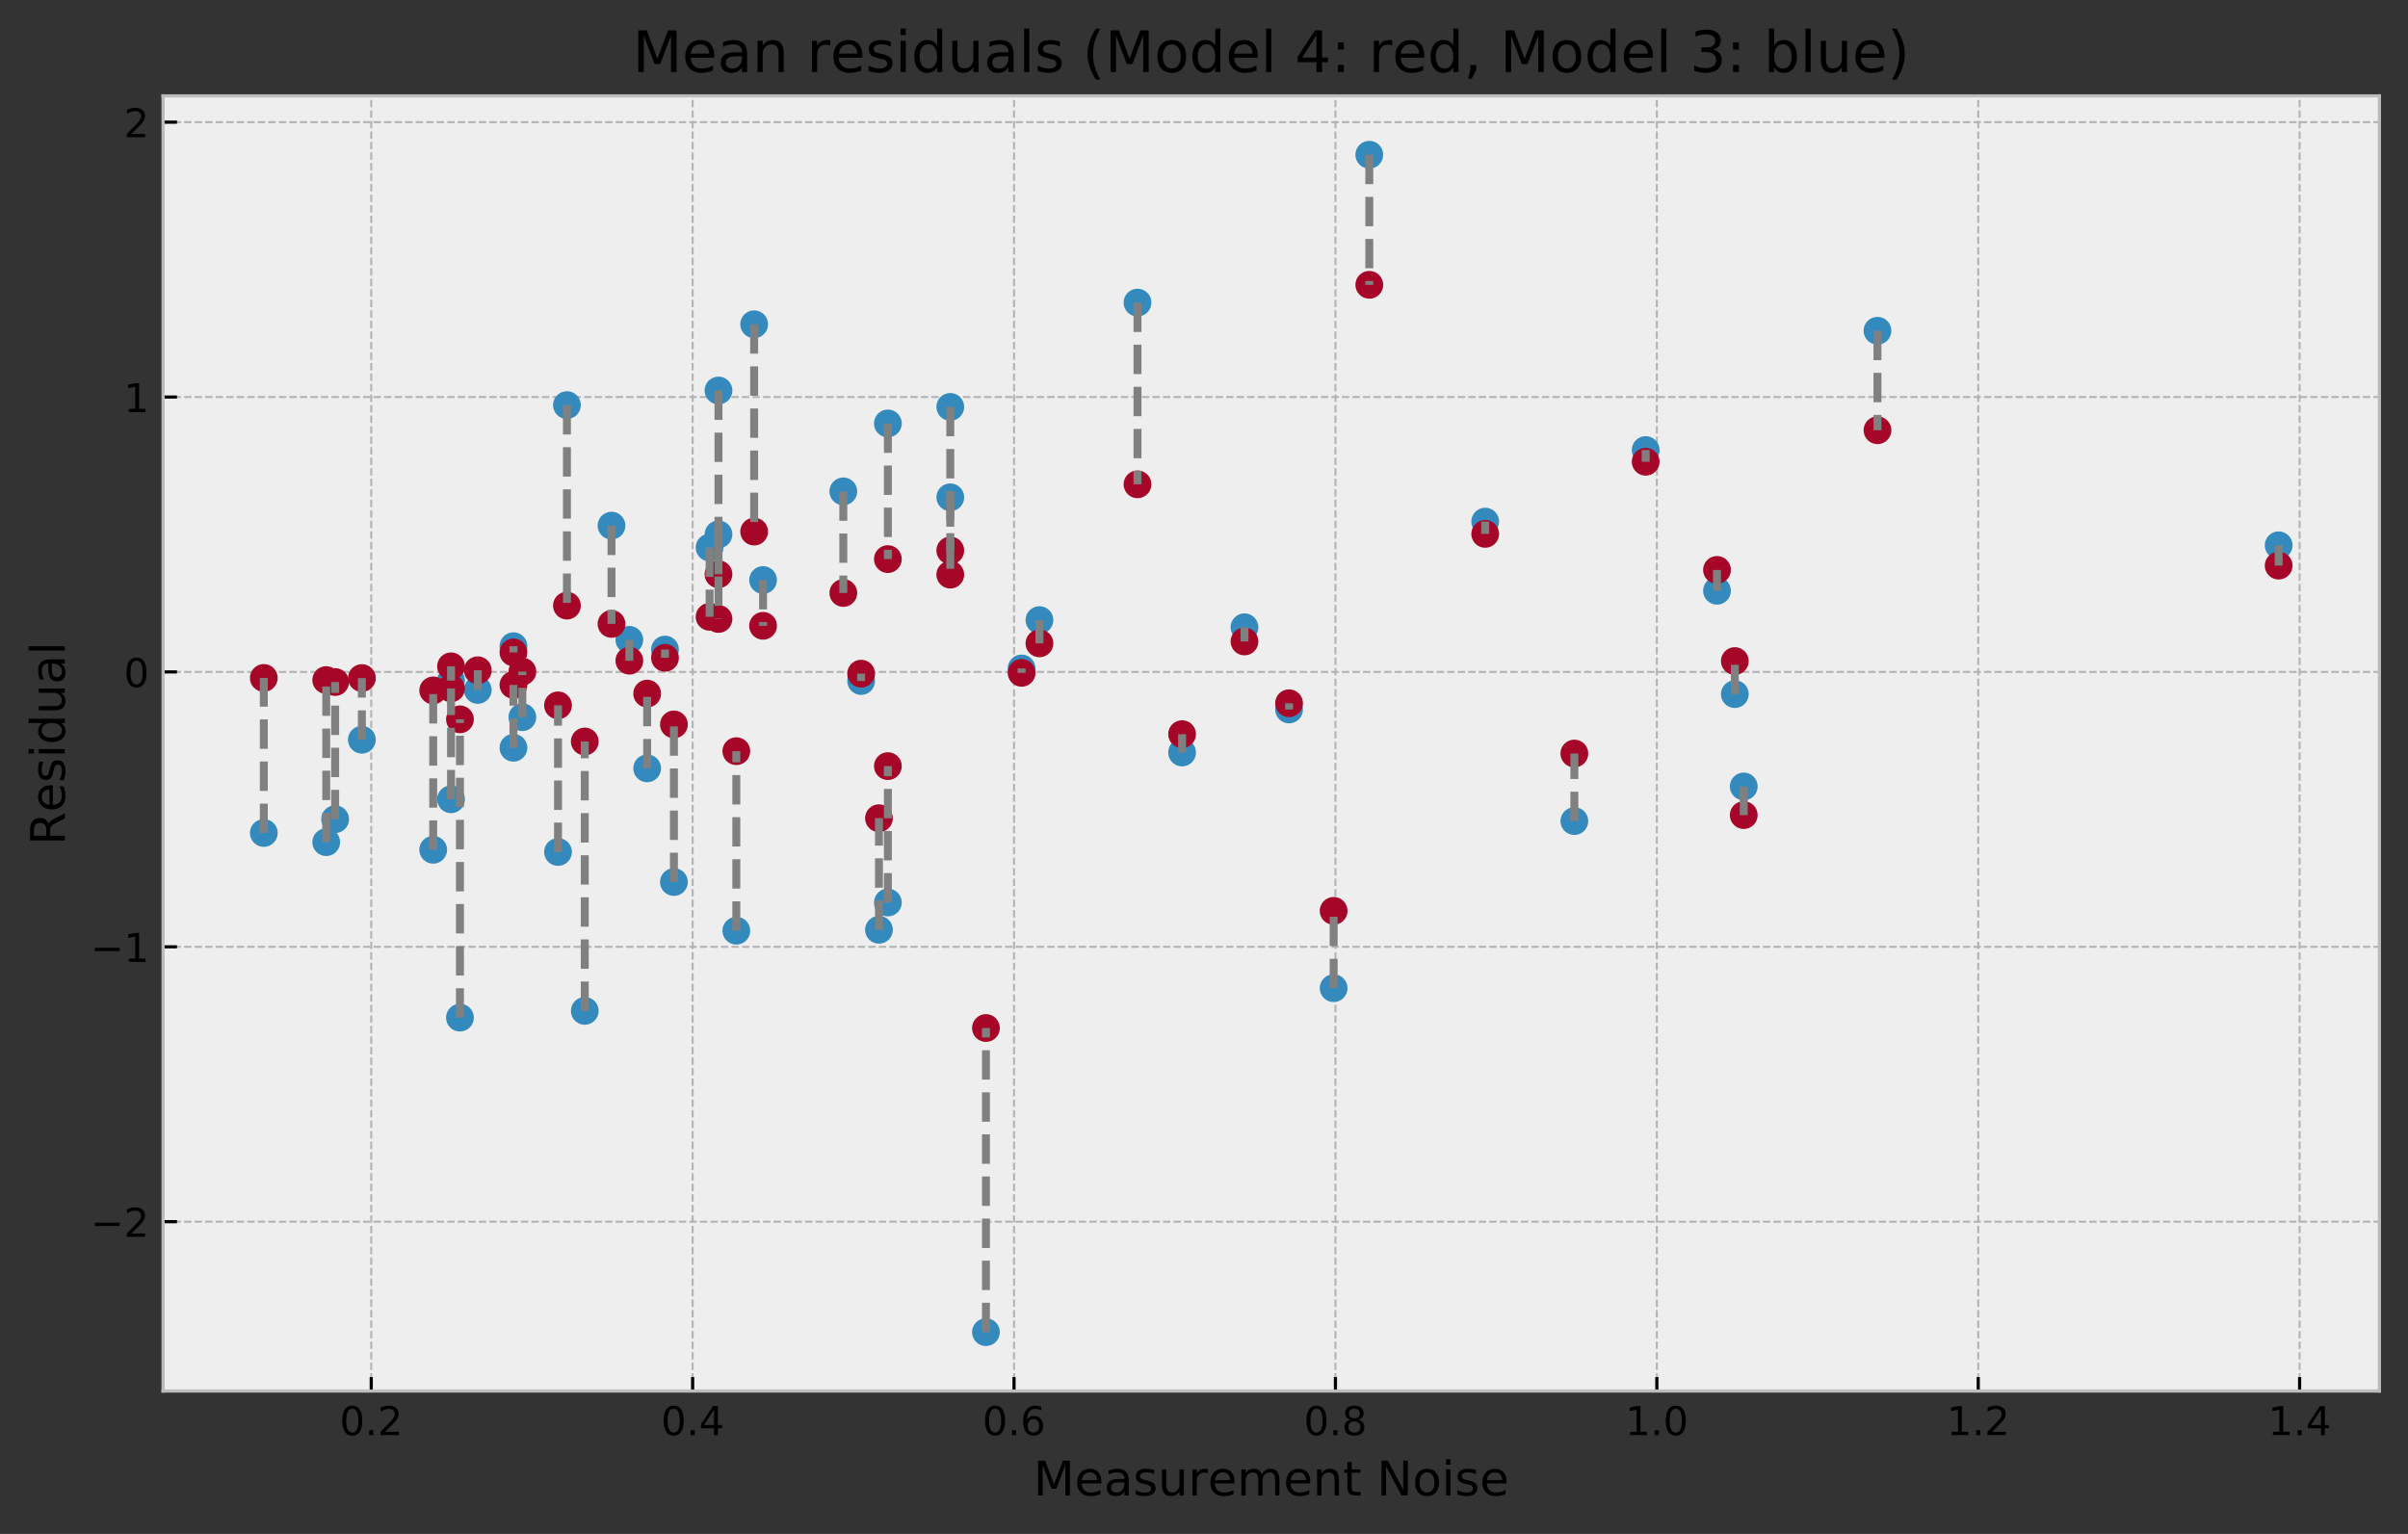 <?xml version="1.0" encoding="utf-8" standalone="no"?>
<!DOCTYPE svg PUBLIC "-//W3C//DTD SVG 1.1//EN"
  "http://www.w3.org/Graphics/SVG/1.1/DTD/svg11.dtd">
<!-- Created with matplotlib (https://matplotlib.org/) -->
<svg height="386.294pt" version="1.1" viewBox="0 0 606.256 386.294" width="606.256pt" xmlns="http://www.w3.org/2000/svg" xmlns:xlink="http://www.w3.org/1999/xlink">
 <rect x="0" y="0" width="606.256" height="386.294" fill="#333333" stroke="none"/>
 <defs>
  <style type="text/css">
*{stroke-linecap:butt;stroke-linejoin:round;}
  </style>
 </defs>
 <g id="figure_1">
  <g id="patch_1">
   <path d="M 0 386.294 
L 606.256 386.294 
L 606.256 0 
L 0 0 
z
" style="fill:none;"/>
  </g>
  <g id="axes_1">
   <g id="patch_2">
    <path d="M 41.056 350.302 
L 599.056 350.302 
L 599.056 24.142 
L 41.056 24.142 
z
" style="fill:#eeeeee;"/>
   </g>
   <g id="matplotlib.axis_1">
    <g id="xtick_1">
     <g id="line2d_1">
      <path clip-path="url(#p1b7a74a69a)" d="M 93.467 350.302 
L 93.467 24.142 
" style="fill:none;stroke:#b2b2b2;stroke-dasharray:1.85,0.8;stroke-dashoffset:0;stroke-width:0.5;"/>
     </g>
     <g id="line2d_2">
      <defs>
       <path d="M 0 0 
L 0 -3.5 
" id="m3df53a40c6" style="stroke:#000000;stroke-width:0.8;"/>
      </defs>
      <g>
       <use style="stroke:#000000;stroke-width:0.8;" x="93.467" xlink:href="#m3df53a40c6" y="350.302"/>
      </g>
     </g>
     <g id="text_1">
      <!-- 0.2 -->
      <defs>
       <path d="M 31.781 66.406 
Q 24.172 66.406 20.328 58.906 
Q 16.5 51.422 16.5 36.375 
Q 16.5 21.391 20.328 13.891 
Q 24.172 6.391 31.781 6.391 
Q 39.453 6.391 43.281 13.891 
Q 47.125 21.391 47.125 36.375 
Q 47.125 51.422 43.281 58.906 
Q 39.453 66.406 31.781 66.406 
z
M 31.781 74.219 
Q 44.047 74.219 50.516 64.516 
Q 56.984 54.828 56.984 36.375 
Q 56.984 17.969 50.516 8.266 
Q 44.047 -1.422 31.781 -1.422 
Q 19.531 -1.422 13.062 8.266 
Q 6.594 17.969 6.594 36.375 
Q 6.594 54.828 13.062 64.516 
Q 19.531 74.219 31.781 74.219 
z
" id="DejaVuSans-48"/>
       <path d="M 10.688 12.406 
L 21 12.406 
L 21 0 
L 10.688 0 
z
" id="DejaVuSans-46"/>
       <path d="M 19.188 8.297 
L 53.609 8.297 
L 53.609 0 
L 7.328 0 
L 7.328 8.297 
Q 12.938 14.109 22.625 23.891 
Q 32.328 33.688 34.812 36.531 
Q 39.547 41.844 41.422 45.531 
Q 43.312 49.219 43.312 52.781 
Q 43.312 58.594 39.234 62.25 
Q 35.156 65.922 28.609 65.922 
Q 23.969 65.922 18.812 64.312 
Q 13.672 62.703 7.812 59.422 
L 7.812 69.391 
Q 13.766 71.781 18.938 73 
Q 24.125 74.219 28.422 74.219 
Q 39.75 74.219 46.484 68.547 
Q 53.219 62.891 53.219 53.422 
Q 53.219 48.922 51.531 44.891 
Q 49.859 40.875 45.406 35.406 
Q 44.188 33.984 37.641 27.219 
Q 31.109 20.453 19.188 8.297 
z
" id="DejaVuSans-50"/>
      </defs>
      <g transform="translate(85.516 361.4)scale(0.1 -0.1)">
       <use xlink:href="#DejaVuSans-48"/>
       <use x="63.623" xlink:href="#DejaVuSans-46"/>
       <use x="95.41" xlink:href="#DejaVuSans-50"/>
      </g>
     </g>
    </g>
    <g id="xtick_2">
     <g id="line2d_3">
      <path clip-path="url(#p1b7a74a69a)" d="M 174.385 350.302 
L 174.385 24.142 
" style="fill:none;stroke:#b2b2b2;stroke-dasharray:1.85,0.8;stroke-dashoffset:0;stroke-width:0.5;"/>
     </g>
     <g id="line2d_4">
      <g>
       <use style="stroke:#000000;stroke-width:0.8;" x="174.385" xlink:href="#m3df53a40c6" y="350.302"/>
      </g>
     </g>
     <g id="text_2">
      <!-- 0.4 -->
      <defs>
       <path d="M 37.797 64.312 
L 12.891 25.391 
L 37.797 25.391 
z
M 35.203 72.906 
L 47.609 72.906 
L 47.609 25.391 
L 58.016 25.391 
L 58.016 17.188 
L 47.609 17.188 
L 47.609 0 
L 37.797 0 
L 37.797 17.188 
L 4.891 17.188 
L 4.891 26.703 
z
" id="DejaVuSans-52"/>
      </defs>
      <g transform="translate(166.433 361.4)scale(0.1 -0.1)">
       <use xlink:href="#DejaVuSans-48"/>
       <use x="63.623" xlink:href="#DejaVuSans-46"/>
       <use x="95.41" xlink:href="#DejaVuSans-52"/>
      </g>
     </g>
    </g>
    <g id="xtick_3">
     <g id="line2d_5">
      <path clip-path="url(#p1b7a74a69a)" d="M 255.302 350.302 
L 255.302 24.142 
" style="fill:none;stroke:#b2b2b2;stroke-dasharray:1.85,0.8;stroke-dashoffset:0;stroke-width:0.5;"/>
     </g>
     <g id="line2d_6">
      <g>
       <use style="stroke:#000000;stroke-width:0.8;" x="255.302" xlink:href="#m3df53a40c6" y="350.302"/>
      </g>
     </g>
     <g id="text_3">
      <!-- 0.6 -->
      <defs>
       <path d="M 33.016 40.375 
Q 26.375 40.375 22.484 35.828 
Q 18.609 31.297 18.609 23.391 
Q 18.609 15.531 22.484 10.953 
Q 26.375 6.391 33.016 6.391 
Q 39.656 6.391 43.531 10.953 
Q 47.406 15.531 47.406 23.391 
Q 47.406 31.297 43.531 35.828 
Q 39.656 40.375 33.016 40.375 
z
M 52.594 71.297 
L 52.594 62.312 
Q 48.875 64.062 45.094 64.984 
Q 41.312 65.922 37.594 65.922 
Q 27.828 65.922 22.672 59.328 
Q 17.531 52.734 16.797 39.406 
Q 19.672 43.656 24.016 45.922 
Q 28.375 48.188 33.594 48.188 
Q 44.578 48.188 50.953 41.516 
Q 57.328 34.859 57.328 23.391 
Q 57.328 12.156 50.688 5.359 
Q 44.047 -1.422 33.016 -1.422 
Q 20.359 -1.422 13.672 8.266 
Q 6.984 17.969 6.984 36.375 
Q 6.984 53.656 15.188 63.938 
Q 23.391 74.219 37.203 74.219 
Q 40.922 74.219 44.703 73.484 
Q 48.484 72.75 52.594 71.297 
z
" id="DejaVuSans-54"/>
      </defs>
      <g transform="translate(247.35 361.4)scale(0.1 -0.1)">
       <use xlink:href="#DejaVuSans-48"/>
       <use x="63.623" xlink:href="#DejaVuSans-46"/>
       <use x="95.41" xlink:href="#DejaVuSans-54"/>
      </g>
     </g>
    </g>
    <g id="xtick_4">
     <g id="line2d_7">
      <path clip-path="url(#p1b7a74a69a)" d="M 336.219 350.302 
L 336.219 24.142 
" style="fill:none;stroke:#b2b2b2;stroke-dasharray:1.85,0.8;stroke-dashoffset:0;stroke-width:0.5;"/>
     </g>
     <g id="line2d_8">
      <g>
       <use style="stroke:#000000;stroke-width:0.8;" x="336.219" xlink:href="#m3df53a40c6" y="350.302"/>
      </g>
     </g>
     <g id="text_4">
      <!-- 0.8 -->
      <defs>
       <path d="M 31.781 34.625 
Q 24.75 34.625 20.719 30.859 
Q 16.703 27.094 16.703 20.516 
Q 16.703 13.922 20.719 10.156 
Q 24.75 6.391 31.781 6.391 
Q 38.812 6.391 42.859 10.172 
Q 46.922 13.969 46.922 20.516 
Q 46.922 27.094 42.891 30.859 
Q 38.875 34.625 31.781 34.625 
z
M 21.922 38.812 
Q 15.578 40.375 12.031 44.719 
Q 8.5 49.078 8.5 55.328 
Q 8.5 64.062 14.719 69.141 
Q 20.953 74.219 31.781 74.219 
Q 42.672 74.219 48.875 69.141 
Q 55.078 64.062 55.078 55.328 
Q 55.078 49.078 51.531 44.719 
Q 48 40.375 41.703 38.812 
Q 48.828 37.156 52.797 32.312 
Q 56.781 27.484 56.781 20.516 
Q 56.781 9.906 50.312 4.234 
Q 43.844 -1.422 31.781 -1.422 
Q 19.734 -1.422 13.25 4.234 
Q 6.781 9.906 6.781 20.516 
Q 6.781 27.484 10.781 32.312 
Q 14.797 37.156 21.922 38.812 
z
M 18.312 54.391 
Q 18.312 48.734 21.844 45.562 
Q 25.391 42.391 31.781 42.391 
Q 38.141 42.391 41.719 45.562 
Q 45.312 48.734 45.312 54.391 
Q 45.312 60.062 41.719 63.234 
Q 38.141 66.406 31.781 66.406 
Q 25.391 66.406 21.844 63.234 
Q 18.312 60.062 18.312 54.391 
z
" id="DejaVuSans-56"/>
      </defs>
      <g transform="translate(328.268 361.4)scale(0.1 -0.1)">
       <use xlink:href="#DejaVuSans-48"/>
       <use x="63.623" xlink:href="#DejaVuSans-46"/>
       <use x="95.41" xlink:href="#DejaVuSans-56"/>
      </g>
     </g>
    </g>
    <g id="xtick_5">
     <g id="line2d_9">
      <path clip-path="url(#p1b7a74a69a)" d="M 417.137 350.302 
L 417.137 24.142 
" style="fill:none;stroke:#b2b2b2;stroke-dasharray:1.85,0.8;stroke-dashoffset:0;stroke-width:0.5;"/>
     </g>
     <g id="line2d_10">
      <g>
       <use style="stroke:#000000;stroke-width:0.8;" x="417.137" xlink:href="#m3df53a40c6" y="350.302"/>
      </g>
     </g>
     <g id="text_5">
      <!-- 1.0 -->
      <defs>
       <path d="M 12.406 8.297 
L 28.516 8.297 
L 28.516 63.922 
L 10.984 60.406 
L 10.984 69.391 
L 28.422 72.906 
L 38.281 72.906 
L 38.281 8.297 
L 54.391 8.297 
L 54.391 0 
L 12.406 0 
z
" id="DejaVuSans-49"/>
      </defs>
      <g transform="translate(409.185 361.4)scale(0.1 -0.1)">
       <use xlink:href="#DejaVuSans-49"/>
       <use x="63.623" xlink:href="#DejaVuSans-46"/>
       <use x="95.41" xlink:href="#DejaVuSans-48"/>
      </g>
     </g>
    </g>
    <g id="xtick_6">
     <g id="line2d_11">
      <path clip-path="url(#p1b7a74a69a)" d="M 498.054 350.302 
L 498.054 24.142 
" style="fill:none;stroke:#b2b2b2;stroke-dasharray:1.85,0.8;stroke-dashoffset:0;stroke-width:0.5;"/>
     </g>
     <g id="line2d_12">
      <g>
       <use style="stroke:#000000;stroke-width:0.8;" x="498.054" xlink:href="#m3df53a40c6" y="350.302"/>
      </g>
     </g>
     <g id="text_6">
      <!-- 1.2 -->
      <g transform="translate(490.102 361.4)scale(0.1 -0.1)">
       <use xlink:href="#DejaVuSans-49"/>
       <use x="63.623" xlink:href="#DejaVuSans-46"/>
       <use x="95.41" xlink:href="#DejaVuSans-50"/>
      </g>
     </g>
    </g>
    <g id="xtick_7">
     <g id="line2d_13">
      <path clip-path="url(#p1b7a74a69a)" d="M 578.971 350.302 
L 578.971 24.142 
" style="fill:none;stroke:#b2b2b2;stroke-dasharray:1.85,0.8;stroke-dashoffset:0;stroke-width:0.5;"/>
     </g>
     <g id="line2d_14">
      <g>
       <use style="stroke:#000000;stroke-width:0.8;" x="578.971" xlink:href="#m3df53a40c6" y="350.302"/>
      </g>
     </g>
     <g id="text_7">
      <!-- 1.4 -->
      <g transform="translate(571.02 361.4)scale(0.1 -0.1)">
       <use xlink:href="#DejaVuSans-49"/>
       <use x="63.623" xlink:href="#DejaVuSans-46"/>
       <use x="95.41" xlink:href="#DejaVuSans-52"/>
      </g>
     </g>
    </g>
    <g id="text_8">
     <!-- Measurement Noise -->
     <defs>
      <path d="M 9.812 72.906 
L 24.516 72.906 
L 43.109 23.297 
L 61.812 72.906 
L 76.516 72.906 
L 76.516 0 
L 66.891 0 
L 66.891 64.016 
L 48.094 14.016 
L 38.188 14.016 
L 19.391 64.016 
L 19.391 0 
L 9.812 0 
z
" id="DejaVuSans-77"/>
      <path d="M 56.203 29.594 
L 56.203 25.203 
L 14.891 25.203 
Q 15.484 15.922 20.484 11.062 
Q 25.484 6.203 34.422 6.203 
Q 39.594 6.203 44.453 7.469 
Q 49.312 8.734 54.109 11.281 
L 54.109 2.781 
Q 49.266 0.734 44.188 -0.344 
Q 39.109 -1.422 33.891 -1.422 
Q 20.797 -1.422 13.156 6.188 
Q 5.516 13.812 5.516 26.812 
Q 5.516 40.234 12.766 48.109 
Q 20.016 56 32.328 56 
Q 43.359 56 49.781 48.891 
Q 56.203 41.797 56.203 29.594 
z
M 47.219 32.234 
Q 47.125 39.594 43.094 43.984 
Q 39.062 48.391 32.422 48.391 
Q 24.906 48.391 20.391 44.141 
Q 15.875 39.891 15.188 32.172 
z
" id="DejaVuSans-101"/>
      <path d="M 34.281 27.484 
Q 23.391 27.484 19.188 25 
Q 14.984 22.516 14.984 16.5 
Q 14.984 11.719 18.141 8.906 
Q 21.297 6.109 26.703 6.109 
Q 34.188 6.109 38.703 11.406 
Q 43.219 16.703 43.219 25.484 
L 43.219 27.484 
z
M 52.203 31.203 
L 52.203 0 
L 43.219 0 
L 43.219 8.297 
Q 40.141 3.328 35.547 0.953 
Q 30.953 -1.422 24.312 -1.422 
Q 15.922 -1.422 10.953 3.297 
Q 6 8.016 6 15.922 
Q 6 25.141 12.172 29.828 
Q 18.359 34.516 30.609 34.516 
L 43.219 34.516 
L 43.219 35.406 
Q 43.219 41.609 39.141 45 
Q 35.062 48.391 27.688 48.391 
Q 23 48.391 18.547 47.266 
Q 14.109 46.141 10.016 43.891 
L 10.016 52.203 
Q 14.938 54.109 19.578 55.047 
Q 24.219 56 28.609 56 
Q 40.484 56 46.344 49.844 
Q 52.203 43.703 52.203 31.203 
z
" id="DejaVuSans-97"/>
      <path d="M 44.281 53.078 
L 44.281 44.578 
Q 40.484 46.531 36.375 47.5 
Q 32.281 48.484 27.875 48.484 
Q 21.188 48.484 17.844 46.438 
Q 14.5 44.391 14.5 40.281 
Q 14.5 37.156 16.891 35.375 
Q 19.281 33.594 26.516 31.984 
L 29.594 31.297 
Q 39.156 29.25 43.188 25.516 
Q 47.219 21.781 47.219 15.094 
Q 47.219 7.469 41.188 3.016 
Q 35.156 -1.422 24.609 -1.422 
Q 20.219 -1.422 15.453 -0.562 
Q 10.688 0.297 5.422 2 
L 5.422 11.281 
Q 10.406 8.688 15.234 7.391 
Q 20.062 6.109 24.812 6.109 
Q 31.156 6.109 34.562 8.281 
Q 37.984 10.453 37.984 14.406 
Q 37.984 18.062 35.516 20.016 
Q 33.062 21.969 24.703 23.781 
L 21.578 24.516 
Q 13.234 26.266 9.516 29.906 
Q 5.812 33.547 5.812 39.891 
Q 5.812 47.609 11.281 51.797 
Q 16.75 56 26.812 56 
Q 31.781 56 36.172 55.266 
Q 40.578 54.547 44.281 53.078 
z
" id="DejaVuSans-115"/>
      <path d="M 8.5 21.578 
L 8.5 54.688 
L 17.484 54.688 
L 17.484 21.922 
Q 17.484 14.156 20.5 10.266 
Q 23.531 6.391 29.594 6.391 
Q 36.859 6.391 41.078 11.031 
Q 45.312 15.672 45.312 23.688 
L 45.312 54.688 
L 54.297 54.688 
L 54.297 0 
L 45.312 0 
L 45.312 8.406 
Q 42.047 3.422 37.719 1 
Q 33.406 -1.422 27.688 -1.422 
Q 18.266 -1.422 13.375 4.438 
Q 8.5 10.297 8.5 21.578 
z
M 31.109 56 
z
" id="DejaVuSans-117"/>
      <path d="M 41.109 46.297 
Q 39.594 47.172 37.812 47.578 
Q 36.031 48 33.891 48 
Q 26.266 48 22.188 43.047 
Q 18.109 38.094 18.109 28.812 
L 18.109 0 
L 9.078 0 
L 9.078 54.688 
L 18.109 54.688 
L 18.109 46.188 
Q 20.953 51.172 25.484 53.578 
Q 30.031 56 36.531 56 
Q 37.453 56 38.578 55.875 
Q 39.703 55.766 41.062 55.516 
z
" id="DejaVuSans-114"/>
      <path d="M 52 44.188 
Q 55.375 50.25 60.062 53.125 
Q 64.75 56 71.094 56 
Q 79.641 56 84.281 50.016 
Q 88.922 44.047 88.922 33.016 
L 88.922 0 
L 79.891 0 
L 79.891 32.719 
Q 79.891 40.578 77.094 44.375 
Q 74.312 48.188 68.609 48.188 
Q 61.625 48.188 57.562 43.547 
Q 53.516 38.922 53.516 30.906 
L 53.516 0 
L 44.484 0 
L 44.484 32.719 
Q 44.484 40.625 41.703 44.406 
Q 38.922 48.188 33.109 48.188 
Q 26.219 48.188 22.156 43.531 
Q 18.109 38.875 18.109 30.906 
L 18.109 0 
L 9.078 0 
L 9.078 54.688 
L 18.109 54.688 
L 18.109 46.188 
Q 21.188 51.219 25.484 53.609 
Q 29.781 56 35.688 56 
Q 41.656 56 45.828 52.969 
Q 50 49.953 52 44.188 
z
" id="DejaVuSans-109"/>
      <path d="M 54.891 33.016 
L 54.891 0 
L 45.906 0 
L 45.906 32.719 
Q 45.906 40.484 42.875 44.328 
Q 39.844 48.188 33.797 48.188 
Q 26.516 48.188 22.312 43.547 
Q 18.109 38.922 18.109 30.906 
L 18.109 0 
L 9.078 0 
L 9.078 54.688 
L 18.109 54.688 
L 18.109 46.188 
Q 21.344 51.125 25.703 53.562 
Q 30.078 56 35.797 56 
Q 45.219 56 50.047 50.172 
Q 54.891 44.344 54.891 33.016 
z
" id="DejaVuSans-110"/>
      <path d="M 18.312 70.219 
L 18.312 54.688 
L 36.812 54.688 
L 36.812 47.703 
L 18.312 47.703 
L 18.312 18.016 
Q 18.312 11.328 20.141 9.422 
Q 21.969 7.516 27.594 7.516 
L 36.812 7.516 
L 36.812 0 
L 27.594 0 
Q 17.188 0 13.234 3.875 
Q 9.281 7.766 9.281 18.016 
L 9.281 47.703 
L 2.688 47.703 
L 2.688 54.688 
L 9.281 54.688 
L 9.281 70.219 
z
" id="DejaVuSans-116"/>
      <path id="DejaVuSans-32"/>
      <path d="M 9.812 72.906 
L 23.094 72.906 
L 55.422 11.922 
L 55.422 72.906 
L 64.984 72.906 
L 64.984 0 
L 51.703 0 
L 19.391 60.984 
L 19.391 0 
L 9.812 0 
z
" id="DejaVuSans-78"/>
      <path d="M 30.609 48.391 
Q 23.391 48.391 19.188 42.75 
Q 14.984 37.109 14.984 27.297 
Q 14.984 17.484 19.156 11.844 
Q 23.344 6.203 30.609 6.203 
Q 37.797 6.203 41.984 11.859 
Q 46.188 17.531 46.188 27.297 
Q 46.188 37.016 41.984 42.703 
Q 37.797 48.391 30.609 48.391 
z
M 30.609 56 
Q 42.328 56 49.016 48.375 
Q 55.719 40.766 55.719 27.297 
Q 55.719 13.875 49.016 6.219 
Q 42.328 -1.422 30.609 -1.422 
Q 18.844 -1.422 12.172 6.219 
Q 5.516 13.875 5.516 27.297 
Q 5.516 40.766 12.172 48.375 
Q 18.844 56 30.609 56 
z
" id="DejaVuSans-111"/>
      <path d="M 9.422 54.688 
L 18.406 54.688 
L 18.406 0 
L 9.422 0 
z
M 9.422 75.984 
L 18.406 75.984 
L 18.406 64.594 
L 9.422 64.594 
z
" id="DejaVuSans-105"/>
     </defs>
     <g transform="translate(260.183 376.598)scale(0.12 -0.12)">
      <use xlink:href="#DejaVuSans-77"/>
      <use x="86.279" xlink:href="#DejaVuSans-101"/>
      <use x="147.803" xlink:href="#DejaVuSans-97"/>
      <use x="209.082" xlink:href="#DejaVuSans-115"/>
      <use x="261.182" xlink:href="#DejaVuSans-117"/>
      <use x="324.561" xlink:href="#DejaVuSans-114"/>
      <use x="365.643" xlink:href="#DejaVuSans-101"/>
      <use x="427.166" xlink:href="#DejaVuSans-109"/>
      <use x="524.578" xlink:href="#DejaVuSans-101"/>
      <use x="586.102" xlink:href="#DejaVuSans-110"/>
      <use x="649.48" xlink:href="#DejaVuSans-116"/>
      <use x="688.689" xlink:href="#DejaVuSans-32"/>
      <use x="720.477" xlink:href="#DejaVuSans-78"/>
      <use x="795.281" xlink:href="#DejaVuSans-111"/>
      <use x="856.463" xlink:href="#DejaVuSans-105"/>
      <use x="884.246" xlink:href="#DejaVuSans-115"/>
      <use x="936.346" xlink:href="#DejaVuSans-101"/>
     </g>
    </g>
   </g>
   <g id="matplotlib.axis_2">
    <g id="ytick_1">
     <g id="line2d_15">
      <path clip-path="url(#p1b7a74a69a)" d="M 41.056 307.657 
L 599.056 307.657 
" style="fill:none;stroke:#b2b2b2;stroke-dasharray:1.85,0.8;stroke-dashoffset:0;stroke-width:0.5;"/>
     </g>
     <g id="line2d_16">
      <defs>
       <path d="M 0 0 
L 3.5 0 
" id="m576646f37b" style="stroke:#000000;stroke-width:0.8;"/>
      </defs>
      <g>
       <use style="stroke:#000000;stroke-width:0.8;" x="41.056" xlink:href="#m576646f37b" y="307.657"/>
      </g>
     </g>
     <g id="text_9">
      <!-- −2 -->
      <defs>
       <path d="M 10.594 35.5 
L 73.188 35.5 
L 73.188 27.203 
L 10.594 27.203 
z
" id="DejaVuSans-8722"/>
      </defs>
      <g transform="translate(22.814 311.457)scale(0.1 -0.1)">
       <use xlink:href="#DejaVuSans-8722"/>
       <use x="83.789" xlink:href="#DejaVuSans-50"/>
      </g>
     </g>
    </g>
    <g id="ytick_2">
     <g id="line2d_17">
      <path clip-path="url(#p1b7a74a69a)" d="M 41.056 238.434 
L 599.056 238.434 
" style="fill:none;stroke:#b2b2b2;stroke-dasharray:1.85,0.8;stroke-dashoffset:0;stroke-width:0.5;"/>
     </g>
     <g id="line2d_18">
      <g>
       <use style="stroke:#000000;stroke-width:0.8;" x="41.056" xlink:href="#m576646f37b" y="238.434"/>
      </g>
     </g>
     <g id="text_10">
      <!-- −1 -->
      <g transform="translate(22.814 242.233)scale(0.1 -0.1)">
       <use xlink:href="#DejaVuSans-8722"/>
       <use x="83.789" xlink:href="#DejaVuSans-49"/>
      </g>
     </g>
    </g>
    <g id="ytick_3">
     <g id="line2d_19">
      <path clip-path="url(#p1b7a74a69a)" d="M 41.056 169.21 
L 599.056 169.21 
" style="fill:none;stroke:#b2b2b2;stroke-dasharray:1.85,0.8;stroke-dashoffset:0;stroke-width:0.5;"/>
     </g>
     <g id="line2d_20">
      <g>
       <use style="stroke:#000000;stroke-width:0.8;" x="41.056" xlink:href="#m576646f37b" y="169.21"/>
      </g>
     </g>
     <g id="text_11">
      <!-- 0 -->
      <g transform="translate(31.193 173.009)scale(0.1 -0.1)">
       <use xlink:href="#DejaVuSans-48"/>
      </g>
     </g>
    </g>
    <g id="ytick_4">
     <g id="line2d_21">
      <path clip-path="url(#p1b7a74a69a)" d="M 41.056 99.986 
L 599.056 99.986 
" style="fill:none;stroke:#b2b2b2;stroke-dasharray:1.85,0.8;stroke-dashoffset:0;stroke-width:0.5;"/>
     </g>
     <g id="line2d_22">
      <g>
       <use style="stroke:#000000;stroke-width:0.8;" x="41.056" xlink:href="#m576646f37b" y="99.986"/>
      </g>
     </g>
     <g id="text_12">
      <!-- 1 -->
      <g transform="translate(31.193 103.786)scale(0.1 -0.1)">
       <use xlink:href="#DejaVuSans-49"/>
      </g>
     </g>
    </g>
    <g id="ytick_5">
     <g id="line2d_23">
      <path clip-path="url(#p1b7a74a69a)" d="M 41.056 30.763 
L 599.056 30.763 
" style="fill:none;stroke:#b2b2b2;stroke-dasharray:1.85,0.8;stroke-dashoffset:0;stroke-width:0.5;"/>
     </g>
     <g id="line2d_24">
      <g>
       <use style="stroke:#000000;stroke-width:0.8;" x="41.056" xlink:href="#m576646f37b" y="30.763"/>
      </g>
     </g>
     <g id="text_13">
      <!-- 2 -->
      <g transform="translate(31.193 34.562)scale(0.1 -0.1)">
       <use xlink:href="#DejaVuSans-50"/>
      </g>
     </g>
    </g>
    <g id="text_14">
     <!-- Residual -->
     <defs>
      <path d="M 44.391 34.188 
Q 47.562 33.109 50.562 29.594 
Q 53.562 26.078 56.594 19.922 
L 66.609 0 
L 56 0 
L 46.688 18.703 
Q 43.062 26.031 39.672 28.422 
Q 36.281 30.812 30.422 30.812 
L 19.672 30.812 
L 19.672 0 
L 9.812 0 
L 9.812 72.906 
L 32.078 72.906 
Q 44.578 72.906 50.734 67.672 
Q 56.891 62.453 56.891 51.906 
Q 56.891 45.016 53.688 40.469 
Q 50.484 35.938 44.391 34.188 
z
M 19.672 64.797 
L 19.672 38.922 
L 32.078 38.922 
Q 39.203 38.922 42.844 42.219 
Q 46.484 45.516 46.484 51.906 
Q 46.484 58.297 42.844 61.547 
Q 39.203 64.797 32.078 64.797 
z
" id="DejaVuSans-82"/>
      <path d="M 45.406 46.391 
L 45.406 75.984 
L 54.391 75.984 
L 54.391 0 
L 45.406 0 
L 45.406 8.203 
Q 42.578 3.328 38.25 0.953 
Q 33.938 -1.422 27.875 -1.422 
Q 17.969 -1.422 11.734 6.484 
Q 5.516 14.406 5.516 27.297 
Q 5.516 40.188 11.734 48.094 
Q 17.969 56 27.875 56 
Q 33.938 56 38.25 53.625 
Q 42.578 51.266 45.406 46.391 
z
M 14.797 27.297 
Q 14.797 17.391 18.875 11.75 
Q 22.953 6.109 30.078 6.109 
Q 37.203 6.109 41.297 11.75 
Q 45.406 17.391 45.406 27.297 
Q 45.406 37.203 41.297 42.844 
Q 37.203 48.484 30.078 48.484 
Q 22.953 48.484 18.875 42.844 
Q 14.797 37.203 14.797 27.297 
z
" id="DejaVuSans-100"/>
      <path d="M 9.422 75.984 
L 18.406 75.984 
L 18.406 0 
L 9.422 0 
z
" id="DejaVuSans-108"/>
     </defs>
     <g transform="translate(16.318 212.827)rotate(-90)scale(0.12 -0.12)">
      <use xlink:href="#DejaVuSans-82"/>
      <use x="69.42" xlink:href="#DejaVuSans-101"/>
      <use x="130.943" xlink:href="#DejaVuSans-115"/>
      <use x="183.043" xlink:href="#DejaVuSans-105"/>
      <use x="210.826" xlink:href="#DejaVuSans-100"/>
      <use x="274.303" xlink:href="#DejaVuSans-117"/>
      <use x="337.682" xlink:href="#DejaVuSans-97"/>
      <use x="398.961" xlink:href="#DejaVuSans-108"/>
     </g>
    </g>
   </g>
   <g id="line2d_25">
    <defs>
     <path d="M 0 3 
C 0.796 3 1.559 2.684 2.121 2.121 
C 2.684 1.559 3 0.796 3 0 
C 3 -0.796 2.684 -1.559 2.121 -2.121 
C 1.559 -2.684 0.796 -3 0 -3 
C -0.796 -3 -1.559 -2.684 -2.121 -2.121 
C -2.684 -1.559 -3 -0.796 -3 0 
C -3 0.796 -2.684 1.559 -2.121 2.121 
C -1.559 2.684 -0.796 3 0 3 
z
" id="m2cbd9f7f11" style="stroke:#348abd;"/>
    </defs>
    <g clip-path="url(#p1b7a74a69a)">
     <use style="fill:#348abd;stroke:#348abd;" x="189.871" xlink:href="#m2cbd9f7f11" y="81.662"/>
     <use style="fill:#348abd;stroke:#348abd;" x="472.687" xlink:href="#m2cbd9f7f11" y="83.292"/>
     <use style="fill:#348abd;stroke:#348abd;" x="178.648" xlink:href="#m2cbd9f7f11" y="137.883"/>
     <use style="fill:#348abd;stroke:#348abd;" x="286.387" xlink:href="#m2cbd9f7f11" y="76.205"/>
     <use style="fill:#348abd;stroke:#348abd;" x="66.42" xlink:href="#m2cbd9f7f11" y="209.77"/>
     <use style="fill:#348abd;stroke:#348abd;" x="223.539" xlink:href="#m2cbd9f7f11" y="106.638"/>
     <use style="fill:#348abd;stroke:#348abd;" x="185.382" xlink:href="#m2cbd9f7f11" y="234.38"/>
     <use style="fill:#348abd;stroke:#348abd;" x="324.545" xlink:href="#m2cbd9f7f11" y="178.671"/>
     <use style="fill:#348abd;stroke:#348abd;" x="436.774" xlink:href="#m2cbd9f7f11" y="174.803"/>
     <use style="fill:#348abd;stroke:#348abd;" x="84.376" xlink:href="#m2cbd9f7f11" y="206.298"/>
     <use style="fill:#348abd;stroke:#348abd;" x="142.735" xlink:href="#m2cbd9f7f11" y="102.017"/>
     <use style="fill:#348abd;stroke:#348abd;" x="297.61" xlink:href="#m2cbd9f7f11" y="189.501"/>
     <use style="fill:#348abd;stroke:#348abd;" x="248.23" xlink:href="#m2cbd9f7f11" y="335.476"/>
     <use style="fill:#348abd;stroke:#348abd;" x="113.556" xlink:href="#m2cbd9f7f11" y="201.285"/>
     <use style="fill:#348abd;stroke:#348abd;" x="153.958" xlink:href="#m2cbd9f7f11" y="132.37"/>
     <use style="fill:#348abd;stroke:#348abd;" x="216.806" xlink:href="#m2cbd9f7f11" y="171.501"/>
     <use style="fill:#348abd;stroke:#348abd;" x="257.208" xlink:href="#m2cbd9f7f11" y="168.336"/>
     <use style="fill:#348abd;stroke:#348abd;" x="180.893" xlink:href="#m2cbd9f7f11" y="98.34"/>
     <use style="fill:#348abd;stroke:#348abd;" x="212.317" xlink:href="#m2cbd9f7f11" y="123.74"/>
     <use style="fill:#348abd;stroke:#348abd;" x="344.746" xlink:href="#m2cbd9f7f11" y="38.967"/>
     <use style="fill:#348abd;stroke:#348abd;" x="167.425" xlink:href="#m2cbd9f7f11" y="163.575"/>
     <use style="fill:#348abd;stroke:#348abd;" x="129.268" xlink:href="#m2cbd9f7f11" y="162.735"/>
     <use style="fill:#348abd;stroke:#348abd;" x="131.512" xlink:href="#m2cbd9f7f11" y="180.611"/>
     <use style="fill:#348abd;stroke:#348abd;" x="147.224" xlink:href="#m2cbd9f7f11" y="254.57"/>
     <use style="fill:#348abd;stroke:#348abd;" x="239.251" xlink:href="#m2cbd9f7f11" y="125.237"/>
     <use style="fill:#348abd;stroke:#348abd;" x="162.936" xlink:href="#m2cbd9f7f11" y="193.491"/>
     <use style="fill:#348abd;stroke:#348abd;" x="396.371" xlink:href="#m2cbd9f7f11" y="206.774"/>
     <use style="fill:#348abd;stroke:#348abd;" x="223.539" xlink:href="#m2cbd9f7f11" y="227.275"/>
     <use style="fill:#348abd;stroke:#348abd;" x="373.926" xlink:href="#m2cbd9f7f11" y="131.357"/>
     <use style="fill:#348abd;stroke:#348abd;" x="115.8" xlink:href="#m2cbd9f7f11" y="256.269"/>
     <use style="fill:#348abd;stroke:#348abd;" x="261.697" xlink:href="#m2cbd9f7f11" y="156.159"/>
     <use style="fill:#348abd;stroke:#348abd;" x="82.132" xlink:href="#m2cbd9f7f11" y="212.08"/>
     <use style="fill:#348abd;stroke:#348abd;" x="120.289" xlink:href="#m2cbd9f7f11" y="173.75"/>
     <use style="fill:#348abd;stroke:#348abd;" x="335.768" xlink:href="#m2cbd9f7f11" y="248.851"/>
     <use style="fill:#348abd;stroke:#348abd;" x="113.556" xlink:href="#m2cbd9f7f11" y="171.396"/>
     <use style="fill:#348abd;stroke:#348abd;" x="239.251" xlink:href="#m2cbd9f7f11" y="102.47"/>
     <use style="fill:#348abd;stroke:#348abd;" x="192.115" xlink:href="#m2cbd9f7f11" y="146.068"/>
     <use style="fill:#348abd;stroke:#348abd;" x="109.066" xlink:href="#m2cbd9f7f11" y="214"/>
     <use style="fill:#348abd;stroke:#348abd;" x="414.328" xlink:href="#m2cbd9f7f11" y="113.337"/>
     <use style="fill:#348abd;stroke:#348abd;" x="169.67" xlink:href="#m2cbd9f7f11" y="222.12"/>
     <use style="fill:#348abd;stroke:#348abd;" x="573.692" xlink:href="#m2cbd9f7f11" y="137.322"/>
     <use style="fill:#348abd;stroke:#348abd;" x="180.893" xlink:href="#m2cbd9f7f11" y="134.573"/>
     <use style="fill:#348abd;stroke:#348abd;" x="91.11" xlink:href="#m2cbd9f7f11" y="186.287"/>
     <use style="fill:#348abd;stroke:#348abd;" x="221.295" xlink:href="#m2cbd9f7f11" y="234.147"/>
     <use style="fill:#348abd;stroke:#348abd;" x="432.284" xlink:href="#m2cbd9f7f11" y="148.768"/>
     <use style="fill:#348abd;stroke:#348abd;" x="129.268" xlink:href="#m2cbd9f7f11" y="188.313"/>
     <use style="fill:#348abd;stroke:#348abd;" x="158.447" xlink:href="#m2cbd9f7f11" y="161.131"/>
     <use style="fill:#348abd;stroke:#348abd;" x="313.322" xlink:href="#m2cbd9f7f11" y="157.962"/>
     <use style="fill:#348abd;stroke:#348abd;" x="140.49" xlink:href="#m2cbd9f7f11" y="214.553"/>
     <use style="fill:#348abd;stroke:#348abd;" x="439.018" xlink:href="#m2cbd9f7f11" y="198.053"/>
    </g>
   </g>
   <g id="line2d_26">
    <defs>
     <path d="M 0 3 
C 0.796 3 1.559 2.684 2.121 2.121 
C 2.684 1.559 3 0.796 3 0 
C 3 -0.796 2.684 -1.559 2.121 -2.121 
C 1.559 -2.684 0.796 -3 0 -3 
C -0.796 -3 -1.559 -2.684 -2.121 -2.121 
C -2.684 -1.559 -3 -0.796 -3 0 
C -3 0.796 -2.684 1.559 -2.121 2.121 
C -1.559 2.684 -0.796 3 0 3 
z
" id="m3c644a2e68" style="stroke:#a60628;"/>
    </defs>
    <g clip-path="url(#p1b7a74a69a)">
     <use style="fill:#a60628;stroke:#a60628;" x="189.871" xlink:href="#m3c644a2e68" y="133.874"/>
     <use style="fill:#a60628;stroke:#a60628;" x="472.687" xlink:href="#m3c644a2e68" y="108.346"/>
     <use style="fill:#a60628;stroke:#a60628;" x="178.648" xlink:href="#m3c644a2e68" y="155.33"/>
     <use style="fill:#a60628;stroke:#a60628;" x="286.387" xlink:href="#m3c644a2e68" y="121.964"/>
     <use style="fill:#a60628;stroke:#a60628;" x="66.42" xlink:href="#m3c644a2e68" y="170.726"/>
     <use style="fill:#a60628;stroke:#a60628;" x="223.539" xlink:href="#m3c644a2e68" y="140.799"/>
     <use style="fill:#a60628;stroke:#a60628;" x="185.382" xlink:href="#m3c644a2e68" y="189.168"/>
     <use style="fill:#a60628;stroke:#a60628;" x="324.545" xlink:href="#m3c644a2e68" y="177.101"/>
     <use style="fill:#a60628;stroke:#a60628;" x="436.774" xlink:href="#m3c644a2e68" y="166.472"/>
     <use style="fill:#a60628;stroke:#a60628;" x="84.376" xlink:href="#m3c644a2e68" y="171.752"/>
     <use style="fill:#a60628;stroke:#a60628;" x="142.735" xlink:href="#m3c644a2e68" y="152.512"/>
     <use style="fill:#a60628;stroke:#a60628;" x="297.61" xlink:href="#m3c644a2e68" y="184.879"/>
     <use style="fill:#a60628;stroke:#a60628;" x="248.23" xlink:href="#m3c644a2e68" y="258.884"/>
     <use style="fill:#a60628;stroke:#a60628;" x="113.556" xlink:href="#m3c644a2e68" y="173.356"/>
     <use style="fill:#a60628;stroke:#a60628;" x="153.958" xlink:href="#m3c644a2e68" y="157.117"/>
     <use style="fill:#a60628;stroke:#a60628;" x="216.806" xlink:href="#m3c644a2e68" y="169.647"/>
     <use style="fill:#a60628;stroke:#a60628;" x="257.208" xlink:href="#m3c644a2e68" y="169.439"/>
     <use style="fill:#a60628;stroke:#a60628;" x="180.893" xlink:href="#m3c644a2e68" y="144.608"/>
     <use style="fill:#a60628;stroke:#a60628;" x="212.317" xlink:href="#m3c644a2e68" y="149.328"/>
     <use style="fill:#a60628;stroke:#a60628;" x="344.746" xlink:href="#m3c644a2e68" y="71.727"/>
     <use style="fill:#a60628;stroke:#a60628;" x="167.425" xlink:href="#m3c644a2e68" y="165.66"/>
     <use style="fill:#a60628;stroke:#a60628;" x="129.268" xlink:href="#m3c644a2e68" y="164.297"/>
     <use style="fill:#a60628;stroke:#a60628;" x="131.512" xlink:href="#m3c644a2e68" y="169.126"/>
     <use style="fill:#a60628;stroke:#a60628;" x="147.224" xlink:href="#m3c644a2e68" y="186.728"/>
     <use style="fill:#a60628;stroke:#a60628;" x="239.251" xlink:href="#m3c644a2e68" y="144.708"/>
     <use style="fill:#a60628;stroke:#a60628;" x="162.936" xlink:href="#m3c644a2e68" y="174.671"/>
     <use style="fill:#a60628;stroke:#a60628;" x="396.371" xlink:href="#m3c644a2e68" y="189.763"/>
     <use style="fill:#a60628;stroke:#a60628;" x="223.539" xlink:href="#m3c644a2e68" y="192.931"/>
     <use style="fill:#a60628;stroke:#a60628;" x="373.926" xlink:href="#m3c644a2e68" y="134.443"/>
     <use style="fill:#a60628;stroke:#a60628;" x="115.8" xlink:href="#m3c644a2e68" y="181.153"/>
     <use style="fill:#a60628;stroke:#a60628;" x="261.697" xlink:href="#m3c644a2e68" y="162.018"/>
     <use style="fill:#a60628;stroke:#a60628;" x="82.132" xlink:href="#m3c644a2e68" y="171.258"/>
     <use style="fill:#a60628;stroke:#a60628;" x="120.289" xlink:href="#m3c644a2e68" y="168.789"/>
     <use style="fill:#a60628;stroke:#a60628;" x="335.768" xlink:href="#m3c644a2e68" y="229.384"/>
     <use style="fill:#a60628;stroke:#a60628;" x="113.556" xlink:href="#m3c644a2e68" y="167.8"/>
     <use style="fill:#a60628;stroke:#a60628;" x="239.251" xlink:href="#m3c644a2e68" y="138.622"/>
     <use style="fill:#a60628;stroke:#a60628;" x="192.115" xlink:href="#m3c644a2e68" y="157.595"/>
     <use style="fill:#a60628;stroke:#a60628;" x="109.066" xlink:href="#m3c644a2e68" y="173.861"/>
     <use style="fill:#a60628;stroke:#a60628;" x="414.328" xlink:href="#m3c644a2e68" y="116.28"/>
     <use style="fill:#a60628;stroke:#a60628;" x="169.67" xlink:href="#m3c644a2e68" y="182.432"/>
     <use style="fill:#a60628;stroke:#a60628;" x="573.692" xlink:href="#m3c644a2e68" y="142.441"/>
     <use style="fill:#a60628;stroke:#a60628;" x="180.893" xlink:href="#m3c644a2e68" y="155.874"/>
     <use style="fill:#a60628;stroke:#a60628;" x="91.11" xlink:href="#m3c644a2e68" y="170.756"/>
     <use style="fill:#a60628;stroke:#a60628;" x="221.295" xlink:href="#m3c644a2e68" y="206.052"/>
     <use style="fill:#a60628;stroke:#a60628;" x="432.284" xlink:href="#m3c644a2e68" y="143.522"/>
     <use style="fill:#a60628;stroke:#a60628;" x="129.268" xlink:href="#m3c644a2e68" y="172.484"/>
     <use style="fill:#a60628;stroke:#a60628;" x="158.447" xlink:href="#m3c644a2e68" y="166.381"/>
     <use style="fill:#a60628;stroke:#a60628;" x="313.322" xlink:href="#m3c644a2e68" y="161.538"/>
     <use style="fill:#a60628;stroke:#a60628;" x="140.49" xlink:href="#m3c644a2e68" y="177.626"/>
     <use style="fill:#a60628;stroke:#a60628;" x="439.018" xlink:href="#m3c644a2e68" y="205.266"/>
    </g>
   </g>
   <g id="line2d_27">
    <path clip-path="url(#p1b7a74a69a)" d="M 189.871 81.662 
L 189.871 133.874 
" style="fill:none;stroke:#808080;stroke-dasharray:7.4,3.2;stroke-dashoffset:0;stroke-width:2;"/>
   </g>
   <g id="line2d_28">
    <path clip-path="url(#p1b7a74a69a)" d="M 472.687 83.292 
L 472.687 108.346 
" style="fill:none;stroke:#808080;stroke-dasharray:7.4,3.2;stroke-dashoffset:0;stroke-width:2;"/>
   </g>
   <g id="line2d_29">
    <path clip-path="url(#p1b7a74a69a)" d="M 178.648 137.883 
L 178.648 155.33 
" style="fill:none;stroke:#808080;stroke-dasharray:7.4,3.2;stroke-dashoffset:0;stroke-width:2;"/>
   </g>
   <g id="line2d_30">
    <path clip-path="url(#p1b7a74a69a)" d="M 286.387 76.205 
L 286.387 121.964 
" style="fill:none;stroke:#808080;stroke-dasharray:7.4,3.2;stroke-dashoffset:0;stroke-width:2;"/>
   </g>
   <g id="line2d_31">
    <path clip-path="url(#p1b7a74a69a)" d="M 66.42 209.77 
L 66.42 170.726 
" style="fill:none;stroke:#808080;stroke-dasharray:7.4,3.2;stroke-dashoffset:0;stroke-width:2;"/>
   </g>
   <g id="line2d_32">
    <path clip-path="url(#p1b7a74a69a)" d="M 223.539 106.638 
L 223.539 140.799 
" style="fill:none;stroke:#808080;stroke-dasharray:7.4,3.2;stroke-dashoffset:0;stroke-width:2;"/>
   </g>
   <g id="line2d_33">
    <path clip-path="url(#p1b7a74a69a)" d="M 185.382 234.38 
L 185.382 189.168 
" style="fill:none;stroke:#808080;stroke-dasharray:7.4,3.2;stroke-dashoffset:0;stroke-width:2;"/>
   </g>
   <g id="line2d_34">
    <path clip-path="url(#p1b7a74a69a)" d="M 324.545 178.671 
L 324.545 177.101 
" style="fill:none;stroke:#808080;stroke-dasharray:7.4,3.2;stroke-dashoffset:0;stroke-width:2;"/>
   </g>
   <g id="line2d_35">
    <path clip-path="url(#p1b7a74a69a)" d="M 436.774 174.803 
L 436.774 166.472 
" style="fill:none;stroke:#808080;stroke-dasharray:7.4,3.2;stroke-dashoffset:0;stroke-width:2;"/>
   </g>
   <g id="line2d_36">
    <path clip-path="url(#p1b7a74a69a)" d="M 84.376 206.298 
L 84.376 171.752 
" style="fill:none;stroke:#808080;stroke-dasharray:7.4,3.2;stroke-dashoffset:0;stroke-width:2;"/>
   </g>
   <g id="line2d_37">
    <path clip-path="url(#p1b7a74a69a)" d="M 142.735 102.017 
L 142.735 152.512 
" style="fill:none;stroke:#808080;stroke-dasharray:7.4,3.2;stroke-dashoffset:0;stroke-width:2;"/>
   </g>
   <g id="line2d_38">
    <path clip-path="url(#p1b7a74a69a)" d="M 297.61 189.501 
L 297.61 184.879 
" style="fill:none;stroke:#808080;stroke-dasharray:7.4,3.2;stroke-dashoffset:0;stroke-width:2;"/>
   </g>
   <g id="line2d_39">
    <path clip-path="url(#p1b7a74a69a)" d="M 248.23 335.476 
L 248.23 258.884 
" style="fill:none;stroke:#808080;stroke-dasharray:7.4,3.2;stroke-dashoffset:0;stroke-width:2;"/>
   </g>
   <g id="line2d_40">
    <path clip-path="url(#p1b7a74a69a)" d="M 113.556 201.285 
L 113.556 173.356 
" style="fill:none;stroke:#808080;stroke-dasharray:7.4,3.2;stroke-dashoffset:0;stroke-width:2;"/>
   </g>
   <g id="line2d_41">
    <path clip-path="url(#p1b7a74a69a)" d="M 153.958 132.37 
L 153.958 157.117 
" style="fill:none;stroke:#808080;stroke-dasharray:7.4,3.2;stroke-dashoffset:0;stroke-width:2;"/>
   </g>
   <g id="line2d_42">
    <path clip-path="url(#p1b7a74a69a)" d="M 216.806 171.501 
L 216.806 169.647 
" style="fill:none;stroke:#808080;stroke-dasharray:7.4,3.2;stroke-dashoffset:0;stroke-width:2;"/>
   </g>
   <g id="line2d_43">
    <path clip-path="url(#p1b7a74a69a)" d="M 257.208 168.336 
L 257.208 169.439 
" style="fill:none;stroke:#808080;stroke-dasharray:7.4,3.2;stroke-dashoffset:0;stroke-width:2;"/>
   </g>
   <g id="line2d_44">
    <path clip-path="url(#p1b7a74a69a)" d="M 180.893 98.34 
L 180.893 144.608 
" style="fill:none;stroke:#808080;stroke-dasharray:7.4,3.2;stroke-dashoffset:0;stroke-width:2;"/>
   </g>
   <g id="line2d_45">
    <path clip-path="url(#p1b7a74a69a)" d="M 212.317 123.74 
L 212.317 149.328 
" style="fill:none;stroke:#808080;stroke-dasharray:7.4,3.2;stroke-dashoffset:0;stroke-width:2;"/>
   </g>
   <g id="line2d_46">
    <path clip-path="url(#p1b7a74a69a)" d="M 344.746 38.967 
L 344.746 71.727 
" style="fill:none;stroke:#808080;stroke-dasharray:7.4,3.2;stroke-dashoffset:0;stroke-width:2;"/>
   </g>
   <g id="line2d_47">
    <path clip-path="url(#p1b7a74a69a)" d="M 167.425 163.575 
L 167.425 165.66 
" style="fill:none;stroke:#808080;stroke-dasharray:7.4,3.2;stroke-dashoffset:0;stroke-width:2;"/>
   </g>
   <g id="line2d_48">
    <path clip-path="url(#p1b7a74a69a)" d="M 129.268 162.735 
L 129.268 164.297 
" style="fill:none;stroke:#808080;stroke-dasharray:7.4,3.2;stroke-dashoffset:0;stroke-width:2;"/>
   </g>
   <g id="line2d_49">
    <path clip-path="url(#p1b7a74a69a)" d="M 131.512 180.611 
L 131.512 169.126 
" style="fill:none;stroke:#808080;stroke-dasharray:7.4,3.2;stroke-dashoffset:0;stroke-width:2;"/>
   </g>
   <g id="line2d_50">
    <path clip-path="url(#p1b7a74a69a)" d="M 147.224 254.57 
L 147.224 186.728 
" style="fill:none;stroke:#808080;stroke-dasharray:7.4,3.2;stroke-dashoffset:0;stroke-width:2;"/>
   </g>
   <g id="line2d_51">
    <path clip-path="url(#p1b7a74a69a)" d="M 239.251 125.237 
L 239.251 144.708 
" style="fill:none;stroke:#808080;stroke-dasharray:7.4,3.2;stroke-dashoffset:0;stroke-width:2;"/>
   </g>
   <g id="line2d_52">
    <path clip-path="url(#p1b7a74a69a)" d="M 162.936 193.491 
L 162.936 174.671 
" style="fill:none;stroke:#808080;stroke-dasharray:7.4,3.2;stroke-dashoffset:0;stroke-width:2;"/>
   </g>
   <g id="line2d_53">
    <path clip-path="url(#p1b7a74a69a)" d="M 396.371 206.774 
L 396.371 189.763 
" style="fill:none;stroke:#808080;stroke-dasharray:7.4,3.2;stroke-dashoffset:0;stroke-width:2;"/>
   </g>
   <g id="line2d_54">
    <path clip-path="url(#p1b7a74a69a)" d="M 223.539 227.275 
L 223.539 192.931 
" style="fill:none;stroke:#808080;stroke-dasharray:7.4,3.2;stroke-dashoffset:0;stroke-width:2;"/>
   </g>
   <g id="line2d_55">
    <path clip-path="url(#p1b7a74a69a)" d="M 373.926 131.357 
L 373.926 134.443 
" style="fill:none;stroke:#808080;stroke-dasharray:7.4,3.2;stroke-dashoffset:0;stroke-width:2;"/>
   </g>
   <g id="line2d_56">
    <path clip-path="url(#p1b7a74a69a)" d="M 115.8 256.269 
L 115.8 181.153 
" style="fill:none;stroke:#808080;stroke-dasharray:7.4,3.2;stroke-dashoffset:0;stroke-width:2;"/>
   </g>
   <g id="line2d_57">
    <path clip-path="url(#p1b7a74a69a)" d="M 261.697 156.159 
L 261.697 162.018 
" style="fill:none;stroke:#808080;stroke-dasharray:7.4,3.2;stroke-dashoffset:0;stroke-width:2;"/>
   </g>
   <g id="line2d_58">
    <path clip-path="url(#p1b7a74a69a)" d="M 82.132 212.08 
L 82.132 171.258 
" style="fill:none;stroke:#808080;stroke-dasharray:7.4,3.2;stroke-dashoffset:0;stroke-width:2;"/>
   </g>
   <g id="line2d_59">
    <path clip-path="url(#p1b7a74a69a)" d="M 120.289 173.75 
L 120.289 168.789 
" style="fill:none;stroke:#808080;stroke-dasharray:7.4,3.2;stroke-dashoffset:0;stroke-width:2;"/>
   </g>
   <g id="line2d_60">
    <path clip-path="url(#p1b7a74a69a)" d="M 335.768 248.851 
L 335.768 229.384 
" style="fill:none;stroke:#808080;stroke-dasharray:7.4,3.2;stroke-dashoffset:0;stroke-width:2;"/>
   </g>
   <g id="line2d_61">
    <path clip-path="url(#p1b7a74a69a)" d="M 113.556 171.396 
L 113.556 167.8 
" style="fill:none;stroke:#808080;stroke-dasharray:7.4,3.2;stroke-dashoffset:0;stroke-width:2;"/>
   </g>
   <g id="line2d_62">
    <path clip-path="url(#p1b7a74a69a)" d="M 239.251 102.47 
L 239.251 138.622 
" style="fill:none;stroke:#808080;stroke-dasharray:7.4,3.2;stroke-dashoffset:0;stroke-width:2;"/>
   </g>
   <g id="line2d_63">
    <path clip-path="url(#p1b7a74a69a)" d="M 192.115 146.068 
L 192.115 157.595 
" style="fill:none;stroke:#808080;stroke-dasharray:7.4,3.2;stroke-dashoffset:0;stroke-width:2;"/>
   </g>
   <g id="line2d_64">
    <path clip-path="url(#p1b7a74a69a)" d="M 109.066 214 
L 109.066 173.861 
" style="fill:none;stroke:#808080;stroke-dasharray:7.4,3.2;stroke-dashoffset:0;stroke-width:2;"/>
   </g>
   <g id="line2d_65">
    <path clip-path="url(#p1b7a74a69a)" d="M 414.328 113.337 
L 414.328 116.28 
" style="fill:none;stroke:#808080;stroke-dasharray:7.4,3.2;stroke-dashoffset:0;stroke-width:2;"/>
   </g>
   <g id="line2d_66">
    <path clip-path="url(#p1b7a74a69a)" d="M 169.67 222.12 
L 169.67 182.432 
" style="fill:none;stroke:#808080;stroke-dasharray:7.4,3.2;stroke-dashoffset:0;stroke-width:2;"/>
   </g>
   <g id="line2d_67">
    <path clip-path="url(#p1b7a74a69a)" d="M 573.692 137.322 
L 573.692 142.441 
" style="fill:none;stroke:#808080;stroke-dasharray:7.4,3.2;stroke-dashoffset:0;stroke-width:2;"/>
   </g>
   <g id="line2d_68">
    <path clip-path="url(#p1b7a74a69a)" d="M 180.893 134.573 
L 180.893 155.874 
" style="fill:none;stroke:#808080;stroke-dasharray:7.4,3.2;stroke-dashoffset:0;stroke-width:2;"/>
   </g>
   <g id="line2d_69">
    <path clip-path="url(#p1b7a74a69a)" d="M 91.11 186.287 
L 91.11 170.756 
" style="fill:none;stroke:#808080;stroke-dasharray:7.4,3.2;stroke-dashoffset:0;stroke-width:2;"/>
   </g>
   <g id="line2d_70">
    <path clip-path="url(#p1b7a74a69a)" d="M 221.295 234.147 
L 221.295 206.052 
" style="fill:none;stroke:#808080;stroke-dasharray:7.4,3.2;stroke-dashoffset:0;stroke-width:2;"/>
   </g>
   <g id="line2d_71">
    <path clip-path="url(#p1b7a74a69a)" d="M 432.284 148.768 
L 432.284 143.522 
" style="fill:none;stroke:#808080;stroke-dasharray:7.4,3.2;stroke-dashoffset:0;stroke-width:2;"/>
   </g>
   <g id="line2d_72">
    <path clip-path="url(#p1b7a74a69a)" d="M 129.268 188.313 
L 129.268 172.484 
" style="fill:none;stroke:#808080;stroke-dasharray:7.4,3.2;stroke-dashoffset:0;stroke-width:2;"/>
   </g>
   <g id="line2d_73">
    <path clip-path="url(#p1b7a74a69a)" d="M 158.447 161.131 
L 158.447 166.381 
" style="fill:none;stroke:#808080;stroke-dasharray:7.4,3.2;stroke-dashoffset:0;stroke-width:2;"/>
   </g>
   <g id="line2d_74">
    <path clip-path="url(#p1b7a74a69a)" d="M 313.322 157.962 
L 313.322 161.538 
" style="fill:none;stroke:#808080;stroke-dasharray:7.4,3.2;stroke-dashoffset:0;stroke-width:2;"/>
   </g>
   <g id="line2d_75">
    <path clip-path="url(#p1b7a74a69a)" d="M 140.49 214.553 
L 140.49 177.626 
" style="fill:none;stroke:#808080;stroke-dasharray:7.4,3.2;stroke-dashoffset:0;stroke-width:2;"/>
   </g>
   <g id="line2d_76">
    <path clip-path="url(#p1b7a74a69a)" d="M 439.018 198.053 
L 439.018 205.266 
" style="fill:none;stroke:#808080;stroke-dasharray:7.4,3.2;stroke-dashoffset:0;stroke-width:2;"/>
   </g>
   <g id="patch_3">
    <path d="M 41.056 350.302 
L 41.056 24.142 
" style="fill:none;stroke:#bcbcbc;stroke-linecap:square;stroke-linejoin:miter;stroke-width:0.8;"/>
   </g>
   <g id="patch_4">
    <path d="M 599.056 350.302 
L 599.056 24.142 
" style="fill:none;stroke:#bcbcbc;stroke-linecap:square;stroke-linejoin:miter;stroke-width:0.8;"/>
   </g>
   <g id="patch_5">
    <path d="M 41.056 350.302 
L 599.056 350.302 
" style="fill:none;stroke:#bcbcbc;stroke-linecap:square;stroke-linejoin:miter;stroke-width:0.8;"/>
   </g>
   <g id="patch_6">
    <path d="M 41.056 24.142 
L 599.056 24.142 
" style="fill:none;stroke:#bcbcbc;stroke-linecap:square;stroke-linejoin:miter;stroke-width:0.8;"/>
   </g>
   <g id="text_15">
    <!-- Mean residuals (Model 4: red, Model 3: blue) -->
    <defs>
     <path d="M 31 75.875 
Q 24.469 64.656 21.281 53.656 
Q 18.109 42.672 18.109 31.391 
Q 18.109 20.125 21.312 9.062 
Q 24.516 -2 31 -13.188 
L 23.188 -13.188 
Q 15.875 -1.703 12.234 9.375 
Q 8.594 20.453 8.594 31.391 
Q 8.594 42.281 12.203 53.312 
Q 15.828 64.359 23.188 75.875 
z
" id="DejaVuSans-40"/>
     <path d="M 11.719 12.406 
L 22.016 12.406 
L 22.016 0 
L 11.719 0 
z
M 11.719 51.703 
L 22.016 51.703 
L 22.016 39.312 
L 11.719 39.312 
z
" id="DejaVuSans-58"/>
     <path d="M 11.719 12.406 
L 22.016 12.406 
L 22.016 4 
L 14.016 -11.625 
L 7.719 -11.625 
L 11.719 4 
z
" id="DejaVuSans-44"/>
     <path d="M 40.578 39.312 
Q 47.656 37.797 51.625 33 
Q 55.609 28.219 55.609 21.188 
Q 55.609 10.406 48.188 4.484 
Q 40.766 -1.422 27.094 -1.422 
Q 22.516 -1.422 17.656 -0.516 
Q 12.797 0.391 7.625 2.203 
L 7.625 11.719 
Q 11.719 9.328 16.594 8.109 
Q 21.484 6.891 26.812 6.891 
Q 36.078 6.891 40.938 10.547 
Q 45.797 14.203 45.797 21.188 
Q 45.797 27.641 41.281 31.266 
Q 36.766 34.906 28.719 34.906 
L 20.219 34.906 
L 20.219 43.016 
L 29.109 43.016 
Q 36.375 43.016 40.234 45.922 
Q 44.094 48.828 44.094 54.297 
Q 44.094 59.906 40.109 62.906 
Q 36.141 65.922 28.719 65.922 
Q 24.656 65.922 20.016 65.031 
Q 15.375 64.156 9.812 62.312 
L 9.812 71.094 
Q 15.438 72.656 20.344 73.438 
Q 25.25 74.219 29.594 74.219 
Q 40.828 74.219 47.359 69.109 
Q 53.906 64.016 53.906 55.328 
Q 53.906 49.266 50.438 45.094 
Q 46.969 40.922 40.578 39.312 
z
" id="DejaVuSans-51"/>
     <path d="M 48.688 27.297 
Q 48.688 37.203 44.609 42.844 
Q 40.531 48.484 33.406 48.484 
Q 26.266 48.484 22.188 42.844 
Q 18.109 37.203 18.109 27.297 
Q 18.109 17.391 22.188 11.75 
Q 26.266 6.109 33.406 6.109 
Q 40.531 6.109 44.609 11.75 
Q 48.688 17.391 48.688 27.297 
z
M 18.109 46.391 
Q 20.953 51.266 25.266 53.625 
Q 29.594 56 35.594 56 
Q 45.562 56 51.781 48.094 
Q 58.016 40.188 58.016 27.297 
Q 58.016 14.406 51.781 6.484 
Q 45.562 -1.422 35.594 -1.422 
Q 29.594 -1.422 25.266 0.953 
Q 20.953 3.328 18.109 8.203 
L 18.109 0 
L 9.078 0 
L 9.078 75.984 
L 18.109 75.984 
z
" id="DejaVuSans-98"/>
     <path d="M 8.016 75.875 
L 15.828 75.875 
Q 23.141 64.359 26.781 53.312 
Q 30.422 42.281 30.422 31.391 
Q 30.422 20.453 26.781 9.375 
Q 23.141 -1.703 15.828 -13.188 
L 8.016 -13.188 
Q 14.5 -2 17.703 9.062 
Q 20.906 20.125 20.906 31.391 
Q 20.906 42.672 17.703 53.656 
Q 14.5 64.656 8.016 75.875 
z
" id="DejaVuSans-41"/>
    </defs>
    <g transform="translate(159.304 18.142)scale(0.144 -0.144)">
     <use xlink:href="#DejaVuSans-77"/>
     <use x="86.279" xlink:href="#DejaVuSans-101"/>
     <use x="147.803" xlink:href="#DejaVuSans-97"/>
     <use x="209.082" xlink:href="#DejaVuSans-110"/>
     <use x="272.461" xlink:href="#DejaVuSans-32"/>
     <use x="304.248" xlink:href="#DejaVuSans-114"/>
     <use x="345.33" xlink:href="#DejaVuSans-101"/>
     <use x="406.854" xlink:href="#DejaVuSans-115"/>
     <use x="458.953" xlink:href="#DejaVuSans-105"/>
     <use x="486.736" xlink:href="#DejaVuSans-100"/>
     <use x="550.213" xlink:href="#DejaVuSans-117"/>
     <use x="613.592" xlink:href="#DejaVuSans-97"/>
     <use x="674.871" xlink:href="#DejaVuSans-108"/>
     <use x="702.654" xlink:href="#DejaVuSans-115"/>
     <use x="754.754" xlink:href="#DejaVuSans-32"/>
     <use x="786.541" xlink:href="#DejaVuSans-40"/>
     <use x="825.555" xlink:href="#DejaVuSans-77"/>
     <use x="911.834" xlink:href="#DejaVuSans-111"/>
     <use x="973.016" xlink:href="#DejaVuSans-100"/>
     <use x="1036.492" xlink:href="#DejaVuSans-101"/>
     <use x="1098.016" xlink:href="#DejaVuSans-108"/>
     <use x="1125.799" xlink:href="#DejaVuSans-32"/>
     <use x="1157.586" xlink:href="#DejaVuSans-52"/>
     <use x="1221.209" xlink:href="#DejaVuSans-58"/>
     <use x="1254.9" xlink:href="#DejaVuSans-32"/>
     <use x="1286.688" xlink:href="#DejaVuSans-114"/>
     <use x="1327.77" xlink:href="#DejaVuSans-101"/>
     <use x="1389.293" xlink:href="#DejaVuSans-100"/>
     <use x="1452.77" xlink:href="#DejaVuSans-44"/>
     <use x="1484.557" xlink:href="#DejaVuSans-32"/>
     <use x="1516.344" xlink:href="#DejaVuSans-77"/>
     <use x="1602.623" xlink:href="#DejaVuSans-111"/>
     <use x="1663.805" xlink:href="#DejaVuSans-100"/>
     <use x="1727.281" xlink:href="#DejaVuSans-101"/>
     <use x="1788.805" xlink:href="#DejaVuSans-108"/>
     <use x="1816.588" xlink:href="#DejaVuSans-32"/>
     <use x="1848.375" xlink:href="#DejaVuSans-51"/>
     <use x="1911.998" xlink:href="#DejaVuSans-58"/>
     <use x="1945.689" xlink:href="#DejaVuSans-32"/>
     <use x="1977.477" xlink:href="#DejaVuSans-98"/>
     <use x="2040.953" xlink:href="#DejaVuSans-108"/>
     <use x="2068.736" xlink:href="#DejaVuSans-117"/>
     <use x="2132.115" xlink:href="#DejaVuSans-101"/>
     <use x="2193.639" xlink:href="#DejaVuSans-41"/>
    </g>
   </g>
  </g>
 </g>
 <defs>
  <clipPath id="p1b7a74a69a">
   <rect height="326.16" width="558" x="41.056" y="24.142"/>
  </clipPath>
 </defs>
</svg>
